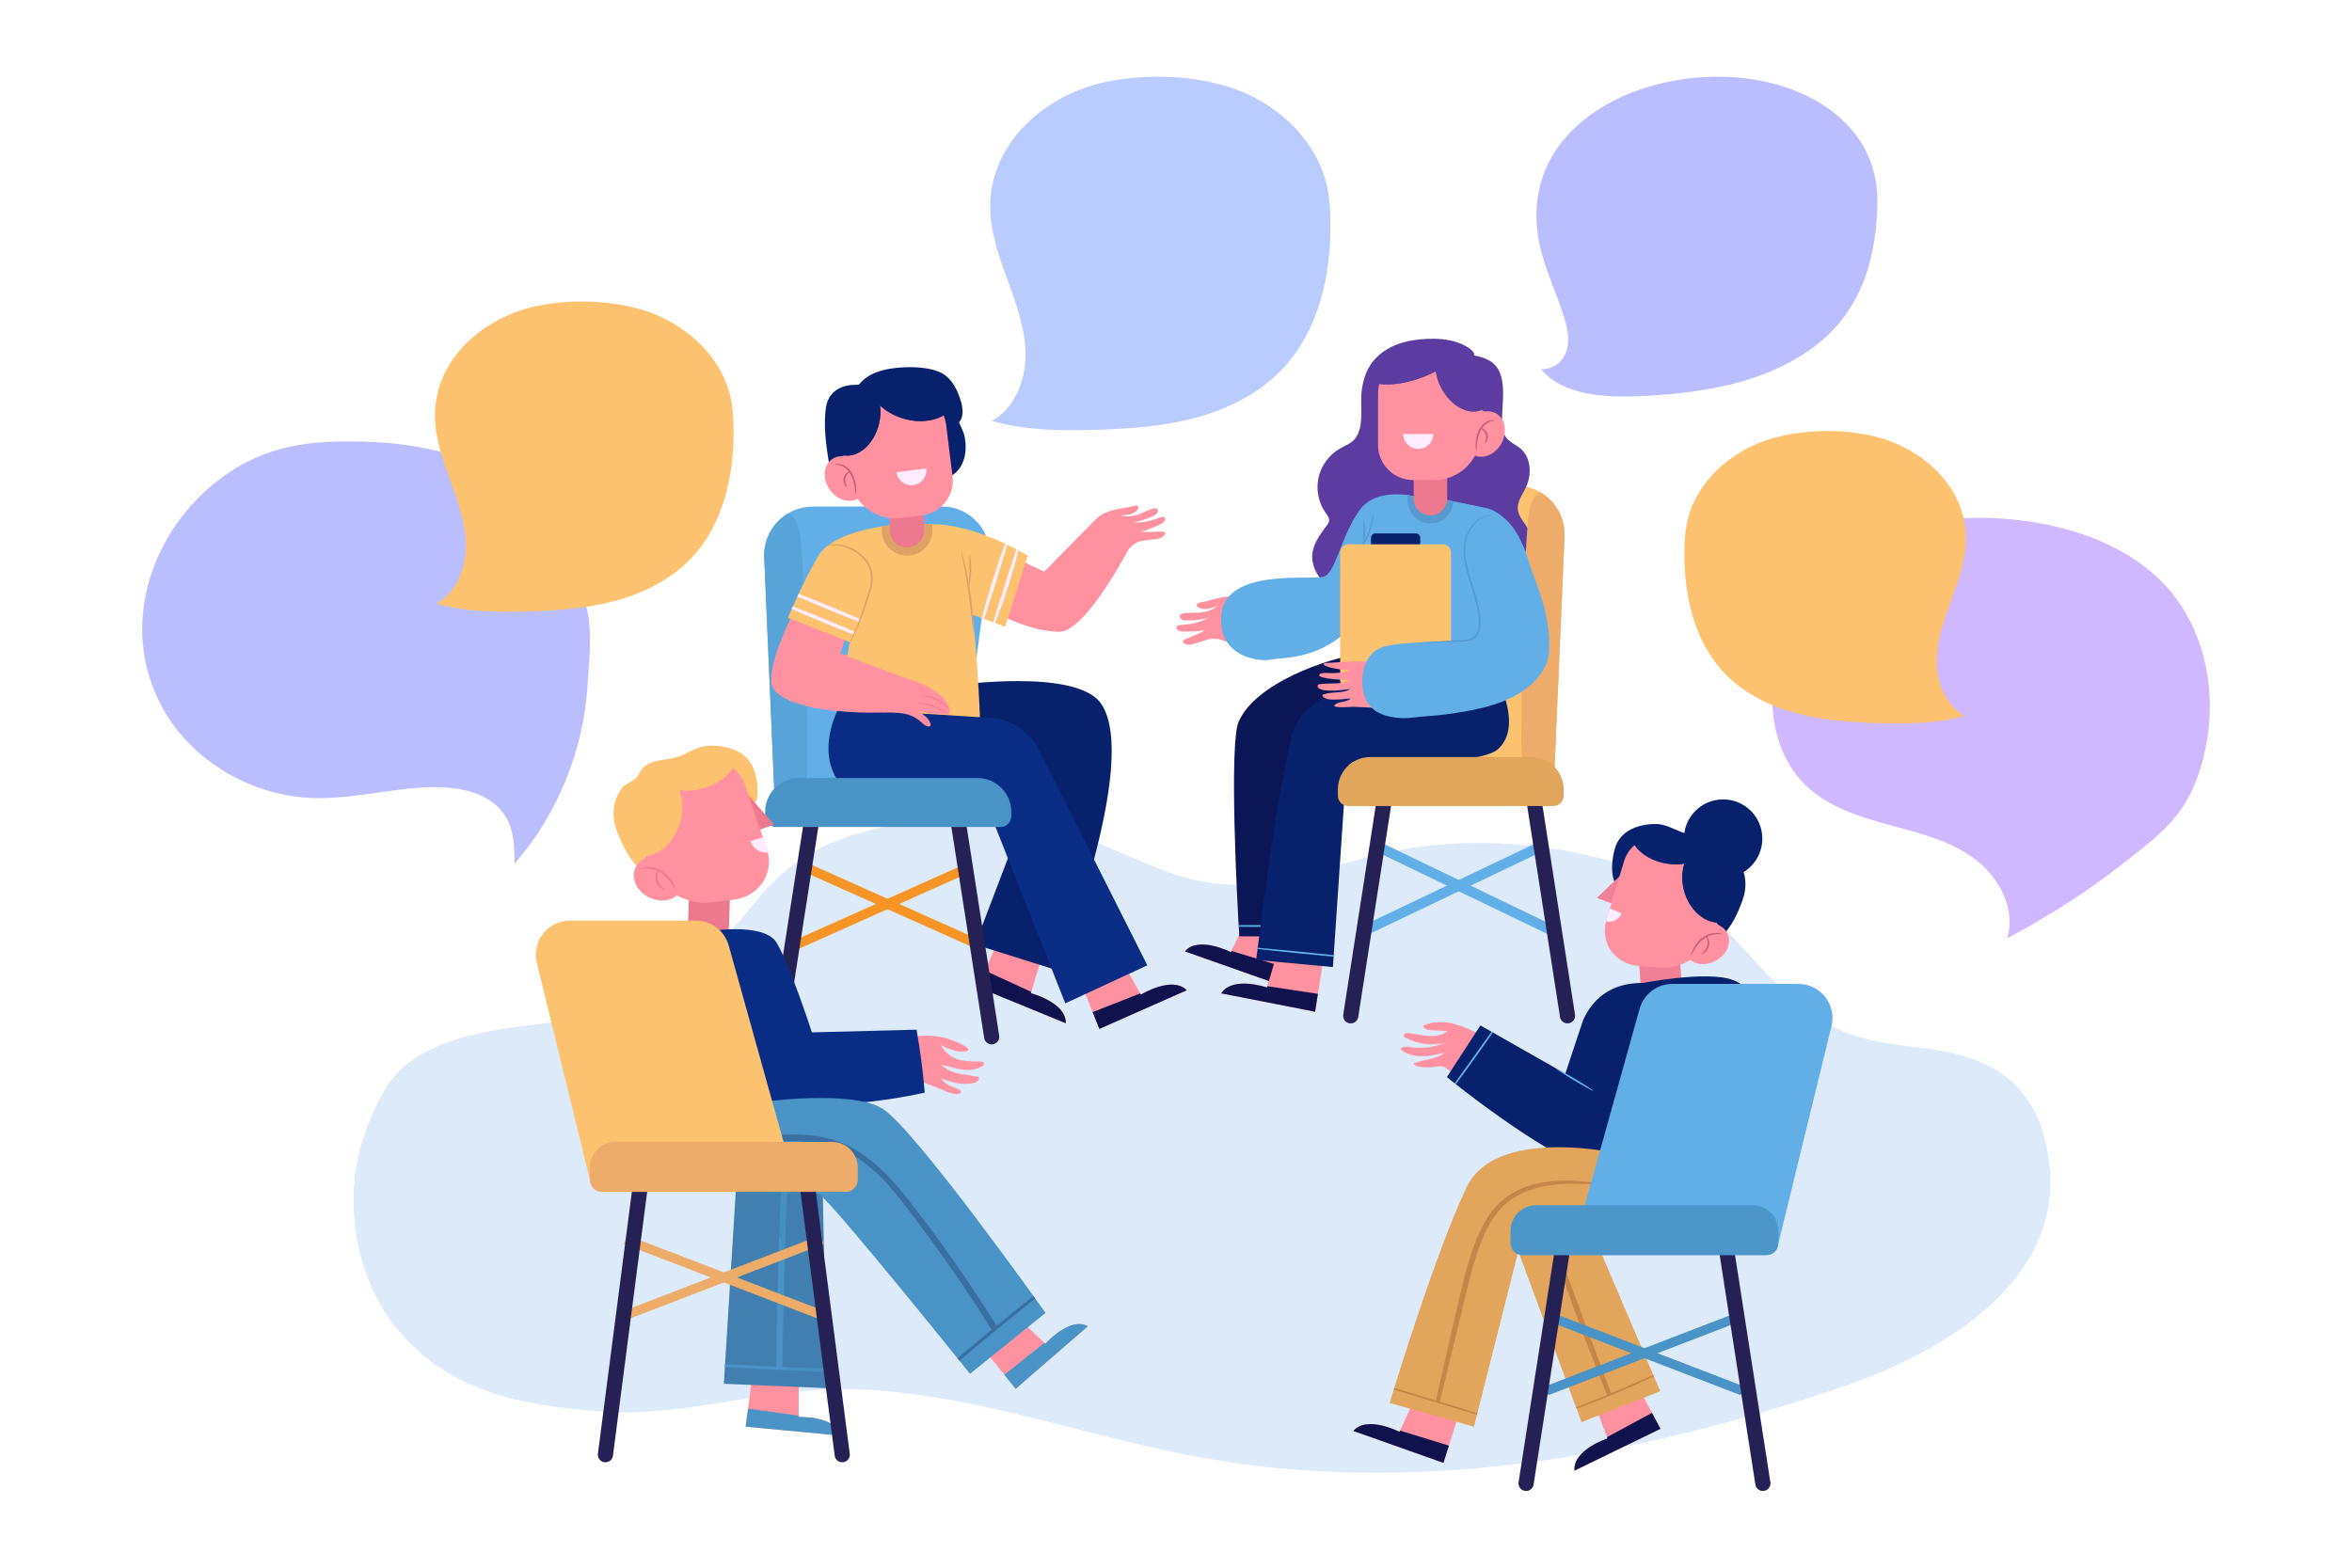 <?xml version="1.0" encoding="utf-8"?>
<!-- Generator: Adobe Illustrator 27.5.0, SVG Export Plug-In . SVG Version: 6.00 Build 0)  -->
<svg version="1.1" xmlns="http://www.w3.org/2000/svg" xmlns:xlink="http://www.w3.org/1999/xlink" x="0px" y="0px"
	 viewBox="0 0 750 500" style="enable-background:new 0 0 750 500;" xml:space="preserve">
<g id="BACKGROUND">
</g>
<g id="OBJECTS">
	<g>
		<g>
			<path style="fill:#DDEAFA;" d="M648.006,399.633c5.99-11.058,7.901-24.07,3.222-39.184c-2.394-7.732-7.405-14.747-14.319-18.955
				c-14.936-9.091-30.947-6.056-46.662-11.553c-26.842-9.39-38.864-42.154-65.417-51.734c-26.865-9.693-57.617-12.397-85.501-5.602
				c-17.335,4.224-34.673,11.28-52.381,9.103c-14.236-1.75-26.992-9.301-40.461-14.233c-19.71-7.217-41.43-8.535-61.957-4.323
				c-20.089,4.122-32.222,9.852-44.88,25.975c-15.094,19.225-37.21,33.334-61.424,36.663c-16.229,2.231-33.415,3.028-47.393,12.712
				c-7.39,5.12-11.913,15.493-14.777,23.865c-6.859,20.046-2.994,45.249,10.821,61.784c16.835,20.148,39.505,23.998,64.403,26.009
				c26.318,2.126,53.444-7.781,80.131-7.118c37.939,0.943,74.188,15.049,111.53,21.815c68.413,12.396,139.279-0.186,205.057-22.706
				C611.321,434.166,636.801,420.317,648.006,399.633z"/>
		</g>
		<g>
			<g>
				<path style="fill:#FF91A0;" d="M398.327,191.943c-4.326-2.979-9.183-1.391-13.8-0.14c-0.638,0.173-2.905,0.284-2.917,1.19
					c-0.01,0.746,1.318,1.113,1.885,1.2c1.6,0.248,3.271-0.361,4.704-1.015c-1.477,1.378-3.458,1.96-5.426,2.175
					c-1.956,0.214-4.031-0.134-5.934,0.417c-0.997,0.288-0.779,1.271-0.064,1.795c0.638,0.467,1.824,0.311,2.563,0.312
					c1.112,0.001,2.225-0.081,3.322-0.266c0.92-0.156,2.305-0.32,3.08-0.825c-1.718,1.121-3.693,1.76-5.698,2.13
					c-1.021,0.188-2.054,0.309-3.088,0.396c-0.607,0.051-1.947,0-1.803,1.026c0.036,0.258,0.227,0.468,0.439,0.619
					c0.641,0.454,1.482,0.481,2.268,0.471c2.223-0.031,4.513,0.02,6.676-0.559c-1.994,1.213-4.226,2.038-6.384,2.9
					c-0.391,0.156-1.193,0.545-0.965,1.103c0.119,0.29,0.686,0.529,0.971,0.627c0.689,0.237,1.466,0.106,2.152-0.072
					c1.003-0.26,1.974-0.542,2.959-0.878c0.921-0.314,1.847-0.629,2.808-0.777c2.101-0.323,4.197,0.541,6.097,1.311
					c2.453,0.995,4.744,1.326,7.398,1.328c4.076,0.003,8.152-0.188,12.211-0.571"/>
			</g>
			<path style="fill:#FF91A0;" d="M397.124,293.829l-4.607,9.862c0,0-10.401-5.341-14.679-0.259l28.74,10.149l6.175-19.71
				L397.124,293.829z"/>
			<g>
				<path style="fill:#10124E;" d="M392.517,303.691l0.184-0.394c5.201,1.593,10.401,3.186,15.602,4.78l-1.725,5.505l-28.74-10.149
					C382.116,298.35,392.517,303.691,392.517,303.691z"/>
			</g>
			<path style="fill:#FF91A0;" d="M407.118,304.516l-3.12,10.428c0,0-11.068-3.767-14.56,1.884l29.913,5.85l3.236-20.4
				L407.118,304.516z"/>
			<g>
				<path style="fill:#10124E;" d="M403.998,314.944l0.125-0.417c5.377,0.818,10.754,1.636,16.132,2.454l-0.904,5.697l-29.913-5.85
					C392.93,311.177,403.998,314.944,403.998,314.944z"/>
			</g>
			<path style="fill:#0A1656;" d="M433.069,208.631c-9.796,1.496-32.508,9.016-38.094,21.535c-3.097,6.941-0.473,58.212,0.22,68.463
				h16.24l21.263-75.899l18.977-11.161C451.675,211.569,442.865,207.135,433.069,208.631z"/>
			<g>
				<polygon style="fill:#62AFE8;" points="494,298.16 439.711,272.019 441.132,269.083 495.421,295.224 				"/>
			</g>
			<g>
				<polygon style="fill:#62AFE8;" points="436.074,298.16 434.639,295.224 489.419,269.083 490.853,272.019 				"/>
			</g>
			<g>
				<path style="fill:#262154;" d="M430.349,326.378L430.349,326.378c-1.321-0.205-2.225-1.443-2.019-2.763l11.691-75.169
					l4.783,0.744l-11.691,75.169C432.907,325.679,431.669,326.583,430.349,326.378z"/>
				<path style="fill:#262154;" d="M500.216,326.378L500.216,326.378c1.321-0.205,2.225-1.443,2.019-2.763l-11.691-75.169
					l-4.783,0.744l11.691,75.169C497.659,325.679,498.896,326.583,500.216,326.378z"/>
			</g>
			<path style="fill:#FCC26F;" d="M495.589,247.91h-58.587v-93.035h46.351c8.853,0,15.92,7.378,15.54,16.223L495.589,247.91z"/>
			<g>
				<path style="fill:#5C3CA0;" d="M477.788,186.219c2.654,0.144,5.45-0.191,7.649-1.684c2.639-1.792,4.034-5.075,4.028-8.265
					c-0.006-3.19-1.268-6.278-3.044-8.928c-0.988-1.474-2.175-2.929-2.404-4.689c-0.335-2.572,1.444-4.867,2.564-7.207
					c1.941-4.056,1.687-9.509-1.753-12.405c-1.447-1.218-3.346-1.918-4.492-3.423c-1.09-1.431-1.299-3.334-1.355-5.132
					c-0.186-5.955,2.239-15.605-3.812-19.333c-1.535-0.945-3.309-1.419-5.072-1.796c0.077-1.047-0.905-1.83-1.78-2.41
					c-4.879-3.232-11.661-3.271-17.318-2.494c-5.436,0.746-10.878,3.256-13.927,7.818c-1.89,2.828-2.739,6.248-2.969,9.641
					c-0.288,4.238,0.901,10.641-2.151,14.173c-1.219,1.411-3.071,2.059-4.689,2.985c-3.439,1.969-5.982,5.439-6.823,9.311
					c-0.842,3.872,0.03,8.084,2.341,11.303c0.51,0.71,1.116,1.468,1.049,2.339c-0.047,0.619-0.431,1.153-0.802,1.651
					c-1.966,2.637-4.039,5.397-4.514,8.652c-0.837,5.732,4.552,12.994,10.707,11.056"/>
			</g>
			<path style="fill:#62AFE8;" d="M452.906,158.738c0,0-13.612-4.305-19.528,4.179c-5.917,8.484-7.363,19.514-11.167,20.951
				s-31.017-3.007-32.703,11.929c-1.587,14.064,12.713,15.398,15.878,14.558c3.165-0.841,18.41,0.809,29.283-15.146
				c0,0-2.742,9.528-1.246,21.769l39.732-4.785l0.98-13.633l16.079-10.903c0,0-4.638-23.16-16.413-25.647
				c-11.775-2.487-20.897-4.232-20.897-4.232"/>
			<path style="fill:#569BD0;" d="M452.906,157.777v0.961c0,0-1.659-0.523-4.068-0.845v1.755c0,4.034,3.27,7.304,7.304,7.304
				c3.961,0,7.177-3.155,7.293-7.087C457.089,158.578,452.906,157.777,452.906,157.777z"/>
			<path style="fill:#ED798F;" d="M456.142,164.384L456.142,164.384c-2.947,0-5.337-2.389-5.337-5.337v-8.598h10.673v8.598
				C461.479,161.995,459.089,164.384,456.142,164.384z"/>
			<path style="fill:#EDAC69;" d="M491.09,156.94c-0.822,0.555-1.546,1.276-2.102,2.243c-1.398,2.43-1.659,5.329-1.866,8.125
				c-1.657,22.363-1.841,44.807-1.971,67.231c-0.025,4.31-0.041,8.68,1.058,12.848c0.046,0.174,0.098,0.35,0.158,0.523h9.223
				l3.305-76.813C499.152,165.074,495.952,159.735,491.09,156.94z"/>
			<g>
				<g>
					<path style="fill:#569BD0;" d="M435.573,193.188c0.096-0.065-1.05-1.459-2.205-4.073c-0.564-1.305-1.114-2.925-1.371-4.779
						c-0.245-1.846-0.179-3.949,0.591-5.96c0.756-2.018,1.916-3.774,2.791-5.478c0.888-1.706,1.493-3.337,1.885-4.733
						c0.393-1.397,0.586-2.557,0.683-3.36c0.093-0.804,0.097-1.252,0.061-1.256c-0.101-0.015-0.271,1.771-1.135,4.498
						c-0.435,1.36-1.068,2.943-1.964,4.602c-0.884,1.665-2.07,3.42-2.862,5.527c-0.809,2.114-0.861,4.332-0.576,6.236
						c0.296,1.916,0.903,3.563,1.527,4.874c0.633,1.31,1.274,2.3,1.759,2.948C435.237,192.883,435.547,193.208,435.573,193.188z"/>
				</g>
				<g>
					<path style="fill:#569BD0;" d="M434.667,173.111c0.146,0.04,0.649-1.476,0.687-3.428c0.047-1.951-0.389-3.488-0.537-3.454
						c-0.165,0.03,0.007,1.561-0.04,3.441C434.741,171.553,434.504,173.074,434.667,173.111z"/>
				</g>
			</g>
			<path style="fill:#62AFE8;" d="M394.976,295.073c0.01,0.176,0.02,0.351,0.03,0.519c2.115,0.019,4.479,0.031,6.986,0.032
				c3.922,0.002,7.513-0.022,10.302-0.063l0.124-0.441c-2.807-0.044-6.443-0.072-10.425-0.074
				C399.473,295.045,397.098,295.055,394.976,295.073z"/>
			<path style="fill:#07216D;" d="M473.157,208.623c0,0-55.523,4.602-60.992,25.27c-5.469,20.668-10.881,67.097-11.603,72.254
				l24.469,2.291l4.218-62.156c0.138-2.041,1.878-3.599,3.921-3.506c10.34,0.471,39.318,1.282,44.795-4.091
				C487.39,229.439,473.157,208.623,473.157,208.623z"/>
			<g>
				<path style="fill:#FF91A0;" d="M476.904,131.77c-0.964-0.512-2.031-0.687-3.101-0.569c-0.523,0.058-1.008-0.136-1.339-0.477
					c-4.292,1.848-10.047-1.332-13.024-7.292c-0.833-1.669-1.352-3.379-1.593-5.032c-1.311,0.691-2.713,1.336-4.206,1.905
					c-5.156,1.964-10.164,2.654-13.83,2.143c-0.24,1.049-0.378,2.138-0.378,3.26v16.234c0,6.158,4.992,11.15,11.15,11.15h6.837
					c5.606,0,10.468-3.16,12.919-7.792c2.946,1.183,6.646-0.506,8.491-3.982C480.781,137.644,479.918,133.37,476.904,131.77z"/>
			</g>
			<path style="fill:#FFEDFF;" d="M447.443,138.423c0.028,2.629,2.163,4.753,4.799,4.753c2.636,0,4.771-2.124,4.799-4.753H447.443z"
				/>
			<g>
				<g>
					<path style="fill:#C65F79;" d="M476.95,134.019c0.001-0.04-0.185-0.068-0.531-0.084c-0.346-0.035-0.851,0.024-1.458,0.183
						c-0.598,0.186-1.299,0.514-1.92,1.083c-0.617,0.566-1.163,1.32-1.57,2.183c-0.787,1.745-0.955,3.478-0.94,4.698
						c0.018,1.229,0.211,1.969,0.278,1.959c0.091-0.01,0.045-0.757,0.131-1.946c0.088-1.182,0.319-2.835,1.056-4.468
						c0.381-0.807,0.869-1.501,1.408-2.037c0.544-0.536,1.155-0.866,1.69-1.086C476.185,134.104,476.955,134.136,476.95,134.019z"/>
				</g>
				<g>
					<path style="fill:#C65F79;" d="M473.44,141.375c0.051,0.049,0.354-0.142,0.635-0.634c0.279-0.48,0.494-1.293,0.276-2.158
						c-0.222-0.864-0.8-1.476-1.274-1.763c-0.482-0.298-0.84-0.32-0.861-0.253c-0.031,0.081,0.254,0.239,0.613,0.577
						c0.358,0.332,0.783,0.879,0.963,1.581c0.177,0.702,0.067,1.386-0.089,1.849C473.549,141.043,473.374,141.319,473.44,141.375z"
						/>
				</g>
			</g>
			<path style="fill:#5C3CA0;" d="M472.464,130.725c-0.261-0.269-0.429-0.629-0.429-1.044v-3.973
				c0-8.071-6.543-14.613-14.613-14.613h-3.374c-6.948,0-12.753,4.854-14.235,11.354c3.666,0.511,8.674-0.179,13.83-2.143
				c1.492-0.569,2.894-1.214,4.206-1.905c0.241,1.653,0.759,3.363,1.593,5.032C462.417,129.392,468.172,132.572,472.464,130.725z"/>
			<g>
				<path style="fill:#07216D;" d="M452.883,175.287h-15.699v-3.745c0-0.787,0.638-1.426,1.426-1.426h12.847
					c0.787,0,1.426,0.638,1.426,1.426V175.287z"/>
				<path style="fill:#FCC26F;" d="M460.094,219.538h-30.121c-1.436,0-2.6-1.164-2.6-2.6v-40.739c0-1.436,1.164-2.6,2.6-2.6h30.121
					c1.436,0,2.6,1.164,2.6,2.6v40.739C462.694,218.374,461.53,219.538,460.094,219.538z"/>
				<g style="opacity:0.3;">
					<path style="fill:#FCC26F;" d="M457.705,207.174c-3.643-0.093-7.419-0.02-10.755-1.487c-5.283-2.323-8.283-8.004-9.762-13.583
						s-1.852-11.453-3.901-16.848c-0.212-0.558-0.46-1.111-0.726-1.658h-2.589c-1.436,0-2.6,1.164-2.6,2.6v40.739
						c0,1.436,1.164,2.6,2.6,2.6h30.121c1.436,0,2.6-1.164,2.6-2.6v-9.482C461.03,207.307,459.362,207.217,457.705,207.174z"/>
				</g>
			</g>
			<path style="fill:#62AFE8;" d="M401.059,302.281c-0.017,0.132-0.033,0.258-0.049,0.385c3.489,0.406,8.514,0.942,14.124,1.5
				c3.72,0.37,7.181,0.698,10.12,0.962l0.033-0.488c-2.93-0.319-6.383-0.679-10.096-1.048
				C409.587,303.034,404.559,302.571,401.059,302.281z"/>
			<g>
				<path style="fill:#FF91A0;" d="M445.216,212.285c-2.606,0.273-5.156-0.479-7.684-0.992c-2.369-0.481-4.509-0.412-6.896-0.278
					c-2.638,0.148-5.277,0.296-7.915,0.444c-0.215,0.012-0.473,0.052-0.561,0.249c-0.125,0.28,0.21,0.538,0.494,0.656
					c2.536,1.049,5.337,1.218,8.077,1.361c-2.07,0.714-4.273,1.04-6.462,0.956c-0.936-0.036-1.951-0.15-2.869,0.094
					c-0.278,0.074-0.581,0.109-0.717,0.398c-0.696,1.473,8.915,1.739,9.855,1.728c-2.992,1.54-6.431,0.862-9.662,1.294
					c-1.227,0.164-0.691,1.233,0.089,1.58c0.985,0.438,2.21,0.46,3.267,0.5c2.163,0.081,4.217-0.334,6.373-0.5
					c-2.538,1.556-5.904,0.68-8.685,1.742c-0.07,0.027-0.142,0.057-0.19,0.114c-0.127,0.153-0.009,0.385,0.129,0.528
					c0.752,0.784,1.918,0.937,2.938,0.958c2.012,0.04,3.964-0.14,5.964-0.373c-1.341,1.313-3.737,0.842-5.155,2.072
					c-0.062,0.054-0.125,0.116-0.144,0.196c-0.221,0.921,5.529,0.396,6.069,0.412c4.61,0.137,9.06,0.696,13.66,0.141
					c1.701-0.205,3.408-0.539,4.958-1.268c1.55-0.729,2.944-1.887,3.704-3.423"/>
			</g>
			<g>
				<g>
					<path style="fill:#62AFE8;" d="M481.206,166.75c-4.379-4.826-10.52-2.61-13.046,2.882c-1.427,3.102-1.485,6.694-0.805,10.04
						c0.813,4.001,7.628,22.703,2.664,24.59c-2.365,0.899-5.14,0.233-7.594,0.27c-4.538,0.069-9.073,0.271-13.599,0.607
						c-2.819,0.209-5.666,0.476-8.34,1.392c-5.776,1.979-7.126,10.304-5.399,15.408c0.739,2.182,2.228,4.139,4.243,5.257
						c2.95,1.636,7.528,2.131,10.843,1.701c3.734-0.485,7.551-0.578,11.314-1.111c8.598-1.218,18.056-2.846,25.184-8.165
						c3.524-2.629,6.668-6.531,7.166-10.951c0.823-7.312-1.333-16.049-4.017-22.833C487.28,179.417,485.984,172.016,481.206,166.75z
						"/>
				</g>
				<g>
					<path style="fill:#569BD0;" d="M452.327,204.99c0.001,0.02,0.224,0.03,0.647,0.031c0.618-0.008,1.232-0.016,1.851-0.025
						c2.213-0.065,4.463-0.13,6.802-0.198c1.537-0.054,3.101-0.109,4.696-0.165c0.833-0.029,1.763-0.093,2.652-0.405
						c0.878-0.332,1.729-0.922,2.274-1.786c1.03-1.773,1.008-3.933,0.768-5.984c-0.267-2.081-0.742-4.164-1.307-6.302
						c-1.198-4.239-2.809-8.117-3.28-11.859c-0.25-1.86-0.254-3.658,0.028-5.295c0.267-1.642,0.868-3.09,1.599-4.297
						c1.476-2.445,3.596-3.642,5.071-4.167c1.498-0.546,2.403-0.598,2.39-0.665c-0.003-0.02-0.224-0.006-0.648,0.04
						c-0.42,0.06-1.044,0.158-1.816,0.412c-0.77,0.249-1.699,0.643-2.651,1.311c-0.949,0.668-1.902,1.62-2.693,2.852
						c-0.778,1.232-1.428,2.734-1.725,4.43c-0.313,1.691-0.326,3.543-0.085,5.448c0.456,3.838,2.071,7.759,3.251,11.945
						c0.555,2.097,1.037,4.198,1.302,6.216c0.249,2.003,0.245,4.064-0.659,5.635c-0.476,0.763-1.207,1.278-1.997,1.591
						c-0.814,0.29-1.647,0.362-2.497,0.403c-1.594,0.08-3.157,0.158-4.693,0.236c-2.336,0.131-4.583,0.257-6.794,0.382
						c-0.617,0.044-1.23,0.089-1.846,0.133C452.547,204.942,452.326,204.971,452.327,204.99z"/>
				</g>
				<g style="opacity:0.11;">
					<path style="fill:#62AFE8;" d="M486.671,219.62c3.524-2.629,6.668-6.531,7.166-10.951c0.823-7.313-1.333-16.049-4.017-22.833
						c-2.353-5.948-3.644-12.737-7.622-17.891c-0.236,2.563,0.527,5.32,1.313,7.843c1.093,3.51,2.186,7.02,3.279,10.53
						c1.545,4.961,3.105,10.018,3.087,15.214c-0.018,5.196-1.863,10.649-5.995,13.799c-4.241,3.234-9.954,3.495-15.273,3.877
						c-8.429,0.605-17.178,1.98-24.062,6.882c-0.835,0.594-1.673,1.388-2.135,2.278c2.553,0.667,5.458,0.827,7.762,0.528
						c3.734-0.485,7.551-0.578,11.314-1.111C470.084,226.567,479.543,224.939,486.671,219.62z"/>
				</g>
			</g>
			<path style="fill:#E2A55C;" d="M495.312,257.072h-65.405c-1.819,0-3.294-1.475-3.294-3.294v-2.014
				c0-5.693,4.615-10.308,10.308-10.308h51.377c5.693,0,10.308,4.615,10.308,10.308v2.014
				C498.606,255.597,497.131,257.072,495.312,257.072z"/>
		</g>
		<g>
			<path style="fill:#CFB8FF;" d="M677.87,274.718c9.597-7.529,17.728-13.407,22.404-25.7c6.906-18.154,5.858-39.608-4.834-55.944
				c-12.865-19.657-38.762-27.158-61.072-27.877c-14.468-0.466-29.272,2.164-42.203,8.835
				c-12.625,6.514-20.222,17.987-24.463,31.471c-4.84,15.387-3.381,34.022,8.299,45.147c7.098,6.761,16.854,9.837,26.316,12.399
				c9.461,2.563,19.276,4.949,27.174,10.755c7.898,5.806,13.443,16.087,10.559,25.455c13.198-7.071,25.253-14.637,36.998-23.895
				C677.322,275.148,677.596,274.933,677.87,274.718z"/>
			<g>
				<path style="fill:#FCC26F;" d="M565.238,139.792c9.795-2.76,20.96-3.008,30.905-0.98c15.823,3.228,30.684,15.693,30.74,32.887
					c0.022,6.777-2.335,13.309-4.659,19.675c-2.324,6.366-4.677,12.9-4.648,19.677c0.029,6.777,2.936,13.96,8.87,17.234
					c-8.815,2.505-18.121,2.614-27.281,2.347c-8.891-0.259-17.842-0.867-26.431-3.181c-8.589-2.314-16.86-6.442-22.968-12.908
					c-9.598-10.16-12.814-24.914-12.63-38.89c0.04-3.023,0.221-6.058,0.847-9.016C540.761,153.525,552.336,143.428,565.238,139.792z
					"/>
			</g>
			<g style="opacity:0.35;">
				<path style="fill:#FCC26F;" d="M617.599,195.809c-6.225-1.217-12.548-1.939-18.887-2.159
					c-11.057-0.383-23.333,0.376-31.79-6.756c-7.991-6.739-9.711-18.357-9.249-28.8c0.242-5.484,0.956-10.943,2.082-16.315
					c-10.575,4.647-19.395,13.642-21.771,24.86c-0.627,2.958-0.808,5.993-0.847,9.016c-0.184,13.976,3.032,28.729,12.63,38.89
					c6.108,6.466,14.38,10.594,22.968,12.908c8.589,2.314,17.54,2.921,26.431,3.181c9.16,0.267,18.466,0.159,27.281-2.347
					c-5.934-3.275-8.84-10.457-8.87-17.234c-0.022-5.002,1.257-9.87,2.862-14.638C619.494,196.197,618.547,195.994,617.599,195.809z
					"/>
			</g>
			<g style="opacity:0.23;">
				<path style="fill:#CFB8FF;" d="M677.046,275.366c0.276-0.217,0.55-0.433,0.823-0.647c9.597-7.529,17.728-13.407,22.404-25.7
					c6.906-18.154,5.858-39.608-4.834-55.944c-4.149-6.339-9.658-11.408-15.96-15.398c-2.935,2.39-5.484,5.231-7.437,8.514
					c-3.143,5.283-4.712,11.328-6.244,17.282c-1.867,7.259-3.735,14.519-5.602,21.778c-2.787,10.834-6.612,22.983-16.709,27.798
					c-3.697,1.763-7.854,2.298-11.942,2.558c-15.873,1.009-31.978-1.84-46.542-8.233c-5.382-2.363-10.837-5.236-16.38-7.342
					c1.746,3.956,4.175,7.572,7.376,10.621c7.098,6.761,16.854,9.837,26.316,12.399c9.461,2.563,19.276,4.949,27.174,10.755
					c7.898,5.806,13.443,16.087,10.559,25.455C653.246,292.19,665.301,284.624,677.046,275.366z"/>
			</g>
		</g>
		<g>
			<g>
				<path style="fill:#62AFE8;" d="M246.996,254.604h58.587l9.864-75.977c1.174-9.043-5.868-17.058-14.987-17.058h-41.228
					c-8.853,0-15.92,7.378-15.54,16.223L246.996,254.604z"/>
				<path style="fill:#58A3D8;" d="M251.495,163.634c0.822,0.555,1.546,1.276,2.102,2.243c1.398,2.431,1.659,5.329,1.866,8.125
					c1.657,22.363,1.841,44.807,1.971,67.231c0.025,4.31,0.041,8.68-1.058,12.848c-0.046,0.174-0.098,0.35-0.158,0.523h-9.223
					l-3.305-76.813C243.432,171.767,246.632,166.429,251.495,163.634z"/>
			</g>
			<path style="fill:#FF91A0;" d="M326.349,179.208l6.636,3.124l16.357-16.632l12.617,5.52c0,0-15.055,30.193-24.127,30.258
				c-9.072,0.065-20.398-6.027-20.398-6.027"/>
			<g style="opacity:0.18;">
				<path style="fill:#FF91A0;" d="M346.195,190.128c-5.279,3.114-11.883,3.886-17.738,2.075c-2.596-0.803-5.026-2.111-7.154-3.801
					l-3.87,7.05c0,0,11.326,6.091,20.398,6.027c5.983-0.043,14.567-13.188,19.72-22.136
					C354.073,183.335,350.72,187.458,346.195,190.128z"/>
			</g>
			<path style="fill:#FF91A0;" d="M331.866,306.348l-3.131,10.425c0,0,11.315,2.943,11.123,9.583l-28.198-11.57l8.52-18.816
				L331.866,306.348z"/>
			<g>
				<path style="fill:#10124E;" d="M328.735,316.773l0.125-0.417c-4.94-2.275-9.881-4.55-14.821-6.825l-2.379,5.255l28.198,11.57
					C340.05,319.716,328.735,316.773,328.735,316.773z"/>
			</g>
			<path style="fill:#FF91A0;" d="M358.461,307.739l5.354,9.478c0,0,9.958-6.127,14.616-1.39l-27.872,12.334l-7.677-19.175
				L358.461,307.739z"/>
			<g>
				<polygon style="fill:#F69526;" points="254.928,302.531 308.726,278.478 307.318,275.777 253.519,299.83 				"/>
			</g>
			<path style="fill:#FF91A0;" d="M292.505,213.371l-24.6-4.86l3.491-10.083l-18.743-2.329c0,0-7.528,14.874-6.559,21.907
				c0.944,6.852,20.625,10.764,44.123,8.754C291.155,222.334,291.807,217.85,292.505,213.371z"/>
			<g>
				<polygon style="fill:#F69526;" points="311.081,302.531 312.489,299.83 258.692,275.777 257.284,278.478 				"/>
			</g>
			<path style="fill:#07216D;" d="M303.777,218.669c0,0,39.619-5.814,47.414,5.869c12.358,18.524-13.895,84.989-13.895,84.989
				l-26.369-8.291l19.974-52.438l-30.348-9.565L303.777,218.669z"/>
			<path style="fill:#FCC26F;" d="M285.155,167.38c0,0-19.213,1.562-24.148,9.829c-4.935,8.266-9.776,19.851-9.776,19.851
				l19.712,7.736l-4.06,24.518c0,0,18.774,10.448,45.607-0.551c0,0-0.773-20.036-2.431-32.698l10.488,3.811l7.178-22.668
				c0,0-19.013-11.771-34.316-9.829C278.104,169.323,285.155,167.38,285.155,167.38z"/>
			<path style="fill:#DDA264;" d="M293.408,167.38c-15.303,1.943-8.253,0-8.253,0s-1.595,0.131-3.978,0.512l0.017,1.357
				c0.055,4.451,3.707,8.014,8.158,7.96c4.451-0.055,8.014-3.707,7.96-8.158l-0.023-1.878
				C295.978,167.16,294.679,167.219,293.408,167.38z"/>
			<g>
				<path style="fill:#262154;" d="M316.598,333.072L316.598,333.072c1.321-0.205,2.225-1.443,2.019-2.763l-11.691-75.169
					l-4.783,0.744l11.691,75.169C314.04,332.373,315.277,333.277,316.598,333.072z"/>
				<path style="fill:#262154;" d="M247.714,333.072L247.714,333.072c-1.321-0.205-2.225-1.443-2.019-2.763l11.691-75.169
					l4.783,0.744l-11.691,75.169C250.272,332.373,249.035,333.277,247.714,333.072z"/>
			</g>
			<path style="fill:#ED798F;" d="M289.298,174.606L289.298,174.606c-3.025,0.037-5.507-2.385-5.544-5.41l-0.156-12.672
				l10.954-0.135l0.156,12.672C294.745,172.087,292.323,174.569,289.298,174.606z"/>
			<g>
				<g>
					<path style="fill:#DDA264;" d="M310.395,201.872c0.04-0.002,0.056-0.371,0.05-1.038c-0.003-0.666-0.04-1.63-0.109-2.818
						c-0.138-2.378-0.441-5.658-0.969-9.255c-0.531-3.597-1.185-6.826-1.738-9.142c-0.276-1.159-0.518-2.091-0.707-2.73
						c-0.187-0.64-0.308-0.988-0.347-0.979c-0.082,0.02,0.207,1.463,0.655,3.795c0.449,2.332,1.037,5.558,1.566,9.14
						c0.526,3.583,0.892,6.842,1.133,9.204C310.172,200.412,310.31,201.877,310.395,201.872z"/>
				</g>
				<g>
					<path style="fill:#DDA264;" d="M309.087,186.708c0.151,0.023,0.584-2.167,0.609-4.91c0.033-2.743-0.355-4.942-0.506-4.922
						c-0.165,0.018-0.039,2.214-0.072,4.916C309.095,184.494,308.922,186.687,309.087,186.708z"/>
				</g>
			</g>
			<g>
				<path style="fill:#FFEDFF;" d="M321.21,173.735c-0.23-0.11-0.466-0.221-0.706-0.334c-0.072,0.192-0.142,0.376-0.217,0.58
					c-1.087,2.947-2.488,7.054-3.913,11.63c-1.386,4.455-2.535,8.524-3.313,11.545l0.782,0.284c0.97-2.966,2.242-7.014,3.634-11.486
					c1.422-4.568,2.698-8.707,3.585-11.717C321.115,174.062,321.161,173.904,321.21,173.735z"/>
				<path style="fill:#FFEDFF;" d="M324.599,176.231c0.061-0.243,0.115-0.468,0.17-0.694c-0.216-0.116-0.443-0.236-0.68-0.36
					c-0.916,2.738-2.206,6.837-3.667,11.414c-1.537,4.837-2.918,9.123-3.742,11.88l0.66,0.24c0.158-0.389,0.322-0.799,0.499-1.252
					c1.037-2.658,2.362-6.37,3.683-10.517C322.843,182.794,323.909,178.999,324.599,176.231z"/>
				<g>
					<path style="fill:#FFEDFF;" d="M274.432,197.552c-2.837-1.249-6.38-2.759-10.254-4.356c-3.505-1.446-6.775-2.756-9.51-3.817
						c-0.139,0.295-0.275,0.586-0.407,0.871c2.695,1.178,5.954,2.561,9.477,4.014c3.904,1.61,7.508,3.048,10.413,4.165
						C274.257,198.141,274.354,197.851,274.432,197.552z"/>
					<path style="fill:#FFEDFF;" d="M272.73,201.595c-2.641-1.162-5.906-2.551-9.468-4.016c-3.965-1.631-7.609-3.075-10.449-4.151
						c-0.126,0.282-0.245,0.551-0.358,0.806c2.778,1.236,6.392,2.778,10.368,4.414c3.517,1.447,6.777,2.744,9.453,3.771
						C272.416,202.133,272.568,201.862,272.73,201.595z"/>
				</g>
			</g>
			<path style="fill:#092D84;" d="M267.264,226.185c0,0-7.35,13.55,0.641,23.827c7.991,10.277,37.819,4.998,37.819,4.998
				l4.311-0.442c2.146-0.22,4.177,1.014,4.971,3.021l24.689,62.42l26.164-12.126l-34.639-68.779
				c-2.942-5.841-8.75-9.684-15.275-10.123c-8.563-0.576-19.975-1.327-28.772-1.693
				C272.419,226.673,267.264,226.185,267.264,226.185z"/>
			<path style="fill:#4A93C6;" d="M247.418,263.766h71.618c1.9,0,3.44-1.54,3.44-3.44v-1.413c0-5.945-4.819-10.764-10.764-10.764
				h-56.97c-5.945,0-10.764,4.819-10.764,10.764v1.413C243.978,262.226,245.518,263.766,247.418,263.766z"/>
			<g>
				<path style="fill:#10124E;" d="M363.815,317.216l-0.214-0.379c-5.062,1.989-10.124,3.979-15.187,5.968l2.144,5.355
					l27.872-12.334C373.773,311.09,363.815,317.216,363.815,317.216z"/>
			</g>
			<g>
				<g>
					<path style="fill:#07216D;" d="M302.726,152.108c5.125-2.519,5.941-8.693,4.676-13.693c-0.089-0.351-1.561-3.742-1.611-3.686
						c1.566-1.74,1.276-4.435,0.635-6.687c-0.949-3.335-2.733-7.057-5.839-8.891c-2.76-1.631-7.391-2.068-10.533-2.045
						c-5.17,0.037-12.107,0.833-15.674,5.024c-0.172,0.203-0.348,0.419-0.592,0.524c-0.224,0.096-0.478,0.086-0.722,0.08
						c-4.633-0.114-8.84,2.031-9.649,7.012c-0.913,5.627-0.015,12.127,0.884,17.704"/>
				</g>
				<g>
					<path style="fill:#FF91A0;" d="M303.748,151.914l-2.008-16.11c-0.139-1.114-0.41-2.176-0.778-3.188
						c-0.018-0.05-0.042-0.097-0.061-0.147c-3.599,2.067-8.694,2.487-13.714,0.737c-2.572-0.896-4.799-2.255-6.574-3.881
						c0.249,1.856,0.154,3.882-0.35,5.938c-1.559,6.365-6.443,10.679-11.118,9.991v0c-0.241,0.15-0.522,0.247-0.832,0.251
						c-1.076,0.015-2.114,0.321-3.007,0.948c-2.793,1.959-3.12,6.308-0.731,9.713c2.26,3.222,6.141,4.439,8.918,2.901
						c3.005,4.294,8.221,6.828,13.783,6.134l6.785-0.846C300.173,163.596,304.51,158.025,303.748,151.914z"/>
				</g>
				<path style="fill:#FFEDFF;" d="M295.366,149.413c0.297,2.613-1.559,4.984-4.174,5.311c-2.616,0.326-4.997-1.518-5.35-4.124
					L295.366,149.413z"/>
				<g>
					<g>
						<path style="fill:#C65F79;" d="M266.128,148.095c0.002,0.117,0.769,0.039,1.883,0.374c0.547,0.188,1.176,0.481,1.751,0.983
							c0.57,0.502,1.099,1.167,1.527,1.949c0.833,1.586,1.163,3.222,1.32,4.397c0.157,1.182,0.155,1.93,0.246,1.935
							c0.067,0.006,0.216-0.744,0.16-1.972c-0.058-1.219-0.329-2.938-1.219-4.634c-0.457-0.837-1.048-1.557-1.697-2.086
							c-0.654-0.531-1.374-0.817-1.982-0.967c-0.615-0.122-1.123-0.151-1.466-0.095
							C266.309,148.016,266.125,148.055,266.128,148.095z"/>
					</g>
					<g>
						<path style="fill:#C65F79;" d="M270.07,155.229c0.063-0.06-0.129-0.325-0.31-0.783c-0.183-0.452-0.335-1.129-0.199-1.84
							c0.138-0.711,0.529-1.283,0.867-1.636c0.338-0.359,0.614-0.534,0.578-0.613c-0.025-0.066-0.381-0.022-0.844,0.304
							c-0.457,0.315-0.997,0.96-1.167,1.836c-0.166,0.876,0.097,1.675,0.404,2.138C269.708,155.108,270.022,155.281,270.07,155.229z
							"/>
					</g>
				</g>
				<path style="fill:#07216D;" d="M300.902,132.47c-2.322-6.181-8.63-10.211-15.47-9.359l-3.348,0.417
					c-8.009,0.998-13.692,8.3-12.694,16.308l0.491,3.942c0.051,0.412-0.071,0.79-0.297,1.089c-0.118,0.156-0.27,0.283-0.438,0.388
					c4.675,0.688,9.559-3.626,11.118-9.991c0.503-2.056,0.599-4.083,0.35-5.938c1.775,1.626,4.002,2.985,6.574,3.881
					C292.208,134.957,297.303,134.536,300.902,132.47z"/>
			</g>
			<path style="fill:#FF91A0;" d="M267.905,208.511l0.29-0.838c-6.527-0.485-13.032-1.194-19.362-2.787
				c-1.691,4.497-3.207,9.723-2.739,13.12c0.944,6.852,20.625,10.764,44.123,8.754c0.938-4.427,0.387-5.06,1.085-9.539
				L267.905,208.511z"/>
			<g style="opacity:0.18;">
				<path style="fill:#FF91A0;" d="M272.897,223.532c-3.509-0.851-7.099-1.461-10.456-2.792c-3.357-1.331-6.538-3.495-8.247-6.676
					c-1.547-2.878-1.742-6.329-1.182-9.548c0.361-2.077,1.02-4.082,1.776-6.054c-0.901-0.397-1.795-0.811-2.683-1.239
					c-1.709,3.581-6.821,14.91-6.012,20.783c0.86,6.242,17.272,10.043,37.952,9.15C280.429,225.668,276.699,224.453,272.897,223.532
					z"/>
			</g>
			<path style="fill:#DDA264;" d="M273.42,200.157c0.942-1.912,1.776-4.328,2.676-6.993c0.459-1.393,0.919-2.785,1.382-4.191
				c0.534-1.439,0.876-3.077,0.822-4.739c-0.046-1.662-0.465-3.297-1.289-4.655c-0.819-1.354-1.914-2.434-3.057-3.291
				c-2.291-1.721-4.838-2.598-7.002-2.694c-0.95-0.053-1.811,0.005-2.579,0.118c-0.189,0.136-0.369,0.276-0.549,0.417
				c0.893-0.144,1.926-0.223,3.099-0.128c2.083,0.144,4.511,1.027,6.709,2.711c1.093,0.836,2.131,1.882,2.892,3.156
				c0.762,1.269,1.154,2.804,1.198,4.383c0.048,1.591-0.26,3.113-0.781,4.544c-0.453,1.41-0.902,2.806-1.351,4.203
				c-0.872,2.672-1.654,5.072-2.548,7.004c-0.633,1.511-1.279,3.053-1.945,4.644c-0.084,0.206-0.152,0.377-0.22,0.549l-0.104,0.63
				c0.138-0.273,0.31-0.625,0.53-1.088C272.028,203.169,272.731,201.647,273.42,200.157z"/>
			<g>
				<path style="fill:#FF91A0;" d="M348.167,167.301c2.56-4.289,7.389-4.839,11.876-5.586c0.621-0.103,2.624-0.905,2.993-0.126
					c0.304,0.641-0.699,1.484-1.155,1.785c-1.285,0.848-2.971,0.983-4.469,0.986c1.823,0.607,3.766,0.325,5.552-0.268
					c1.776-0.59,3.432-1.712,5.296-1.99c0.976-0.145,1.177,0.79,0.766,1.526c-0.366,0.656-1.453,0.991-2.093,1.285
					c-0.961,0.441-1.956,0.812-2.978,1.085c-0.857,0.23-2.119,0.637-2.99,0.506c1.929,0.289,3.89,0.06,5.77-0.415
					c0.957-0.242,1.898-0.547,2.827-0.881c0.545-0.196,1.683-0.771,1.965,0.173c0.071,0.237-0.01,0.495-0.135,0.709
					c-0.375,0.646-1.091,1.003-1.774,1.305c-1.934,0.854-3.894,1.805-5.994,2.16c2.204,0.259,4.46,0.089,6.668-0.021
					c0.4-0.02,1.247-0.001,1.271,0.572c0.012,0.298-0.383,0.729-0.591,0.927c-0.502,0.478-1.225,0.672-1.889,0.79
					c-0.97,0.172-1.921,0.313-2.906,0.413c-0.92,0.093-1.846,0.188-2.736,0.441c-1.197,0.34-2.237,1.075-3.092,1.964
					c-0.645,0.67-1.118,1.481-1.569,2.288c-0.439,0.786-0.945,1.508-1.278,2.342"/>
			</g>
			<g>
				<path style="fill:#FF91A0;" d="M283.702,215.324c4.074,0.729,8.256,1.659,11.926,3.642c2.882,1.557,5.841,3.37,6.987,6.62
					c0.95,2.695-0.688,2.28-2.934,2.194c-2.293-0.088-4.597-0.306-6.807-0.955c1.478,1.089,3.198,2.024,3.81,3.853
					c0.059,0.175,0.105,0.359,0.084,0.542s-0.122,0.366-0.289,0.443c-0.094,0.043-0.201,0.05-0.305,0.047
					c-0.695-0.019-1.319-0.429-1.834-0.897c-0.898-0.816-1.695-1.477-2.763-2.063c-1.001-0.55-2.095-0.907-3.212-1.133
					c-2.31-0.467-4.687-0.405-7.031-0.476"/>
			</g>
			<g>
				<path style="fill:#ED798F;" d="M302.052,227.502c0.023-0.036-0.436-0.395-1.247-0.875c-0.809-0.481-1.979-1.065-3.335-1.548
					c-1.357-0.48-2.634-0.763-3.565-0.899c-0.932-0.137-1.515-0.148-1.52-0.106c-0.015,0.109,2.294,0.373,4.968,1.332
					C300.036,226.346,301.996,227.596,302.052,227.502z"/>
			</g>
			<g>
				<path style="fill:#ED798F;" d="M302.611,225.788c0.029-0.03-0.327-0.442-1.001-1.005c-0.672-0.563-1.679-1.257-2.892-1.835
					c-1.215-0.574-2.389-0.916-3.25-1.08c-0.862-0.166-1.406-0.181-1.411-0.14c-0.021,0.11,2.134,0.39,4.513,1.533
					C300.959,224.381,302.54,225.874,302.611,225.788z"/>
			</g>
		</g>
		<g>
			<g>
				<path style="fill:#FF91A0;" d="M472.815,330.499c-2.924-1.623-5.94-3.158-9.189-3.952c-3.244-0.793-6.763-0.807-9.834,0.572
					c0.14,1.066,1.509,1.383,2.583,1.444c1.759,0.1,3.518,0.2,5.276,0.299c-1.687,1.317-3.951,1.668-6.088,1.548
					c-2.137-0.119-4.227-0.658-6.35-0.927c-0.715-0.091-1.762,0.197-1.586,0.896c0.075,0.297,0.366,0.479,0.636,0.623
					c3.81,2.034,8.382,2.598,12.571,1.549c-3.485,1.489-7.386,1.988-11.134,1.423c-1.137-0.171-2.565-0.318-3.178,0.655
					c1.857,1.597,4.387,2.237,6.837,2.247c2.45,0.01,4.861-0.555,7.246-1.117c-2.729,2.315-6.549,1.976-9.675,3.377
					c-0.13,0.511,0.517,0.847,1.034,0.952c1.812,0.368,3.686,0.426,5.517,0.171c0.933-0.13,1.904-0.338,2.798-0.04
					c0.464,0.155,0.873,0.437,1.273,0.718c1.3,0.916,2.555,2.132,3.996,2.814c1.083,0.513,2.224,0.699,3.28,1.315"/>
			</g>
			<path style="fill:#FF91A0;" d="M508.783,448.566l3.786,10.205c0,0-11.106,3.655-10.492,10.269l27.407-13.335l-9.696-18.237
				L508.783,448.566z"/>
			<g>
				<path style="fill:#10124E;" d="M512.57,458.772l-0.151-0.408c4.786-2.584,9.572-5.168,14.359-7.751l2.708,5.093l-27.407,13.335
					C501.464,462.426,512.57,458.772,512.57,458.772z"/>
			</g>
			<polygon style="fill:#E2A55C;" points="482.792,395.414 504.309,453.579 529.431,443.714 504.84,386.237 			"/>
			<path style="fill:#C68647;" d="M502.74,449.338c3.904-1.466,8.535-3.292,13.468-5.382c4.073-1.728,7.871-3.432,11.196-4.979
				l-0.201-0.471c-3.341,1.509-7.148,3.191-11.22,4.918c-4.924,2.086-9.534,3.94-13.411,5.46L502.74,449.338z"/>
			<path style="fill:#C68647;" d="M513.922,444.855c-2.47-6.622-5.212-13.977-8.198-21.986c-3.494-9.462-6.661-18.039-9.431-25.542
				c-0.968-2.605-1.797-4.802-2.461-6.508l-0.74,0.308c0.514,1.75,1.201,3.978,2.044,6.601c2.133,6.643,5.262,15.762,8.965,25.744
				c3.083,8.305,6.074,15.887,8.557,21.905C513.078,445.203,513.499,445.028,513.922,444.855z"/>
			<path style="fill:#FF91A0;" d="M450.86,446.807l-4.619,9.857c0,0-10.395-5.353-14.679-0.276l28.728,10.182l6.198-19.703
				L450.86,446.807z"/>
			<g>
				<path style="fill:#10124E;" d="M446.241,456.664l0.184-0.394c5.199,1.599,10.397,3.199,15.596,4.798l-1.731,5.503
					l-28.728-10.182C435.847,451.311,446.241,456.664,446.241,456.664z"/>
			</g>
			<g>
				
					<rect x="523.194" y="299.225" transform="matrix(0.997 -0.073 0.073 0.997 -21.35 39.547)" style="fill:#EF8096;" width="13.08" height="24.58"/>
				<circle style="fill:#07216D;" cx="549.465" cy="267.468" r="12.508"/>
				<g>
					<path style="fill:#07216D;" d="M548.69,298.977c3.476-3.355,5.265-7.264,6.899-11.677c1.617-4.365,1.359-9.066-1.53-12.843
						c-1.209-1.581-2.688-1.672-4.21-2.85c-1.014-0.785-1.435-2.02-2.276-2.946c-0.782-0.861-1.966-1.375-3.08-1.709
						c-2.658-0.797-5.443-0.527-8.064-1.491c-3.207-1.179-5.452-2.775-9.017-2.659c-5.253,0.17-10.75,2.166-12.411,7.645
						c-1.068,3.522-1.708,9.44,0.82,12.502"/>
				</g>
				<polygon style="fill:#EF8096;" points="516.742,279.198 509.19,286.374 513.85,288.096 				"/>
				<g>
					<path style="fill:#FF91A0;" d="M550.765,297.55c-0.551-1.058-1.426-1.859-2.487-2.373c-0.422-0.204-0.734-0.549-0.901-0.953
						l0,0.001c-4.526-0.383-8.85-4.437-10.378-10.217c-0.802-3.034-0.701-6.038,0.117-8.579c-1.705,0.279-3.539,0.305-5.422,0.031
						c-4.602-0.67-8.413-2.971-10.485-5.938c-1.534,1.361-2.731,3.138-3.364,5.247l-5.632,18.783
						c-0.728,2.428-0.614,4.908,0.174,7.127c1.491,4.198,5.496,6.989,9.935,7.365l6.52,0.552c3.651,0.309,7.165-0.609,10.11-2.434
						c2.028,1.589,5.214,1.814,8.051,0.337C550.663,304.595,552.347,300.587,550.765,297.55z"/>
				</g>
				<path style="fill:#FFEDFF;" d="M517.101,291.302c0.004-0.01,0.006-0.02,0.01-0.03l-3.754-1.499l-1.081,3.604
					c-0.046,0.154-0.08,0.309-0.119,0.463C514.18,294.33,516.307,293.291,517.101,291.302z"/>
				<g>
					<g>
						<path style="fill:#C65F79;" d="M549.465,298.019c0.025-0.05-0.696-0.43-1.978-0.468c-1.266-0.051-3.078,0.36-4.658,1.531
							c-1.574,1.171-2.53,2.708-3.04,3.845c-0.516,1.149-0.65,1.92-0.588,1.938c0.082,0.028,0.348-0.693,0.936-1.762
							c0.584-1.061,1.545-2.481,3.02-3.577c1.474-1.092,3.14-1.534,4.335-1.585C548.698,297.878,549.44,298.111,549.465,298.019z"/>
					</g>
					<g>
						<path style="fill:#C65F79;" d="M542.459,304.297c0.021,0.063,0.435,0.008,0.987-0.356c0.545-0.354,1.206-1.073,1.475-2.074
							c0.266-1.001,0.054-1.954-0.242-2.533c-0.296-0.592-0.627-0.846-0.677-0.802c-0.067,0.051,0.139,0.38,0.315,0.948
							c0.179,0.561,0.298,1.392,0.071,2.245c-0.23,0.853-0.748,1.513-1.183,1.91C542.769,304.037,542.426,304.219,542.459,304.297z"
							/>
					</g>
				</g>
				<path style="fill:#07216D;" d="M547.378,294.224c-0.153-0.37-0.185-0.789-0.055-1.198l2.349-7.381
					c2.123-6.674-1.635-13.793-8.343-15.805l-9.207-2.761c-3.956-1.186-8.043-0.124-10.917,2.435c2.07,2.97,5.884,5.275,10.49,5.945
					c1.883,0.274,3.717,0.248,5.422-0.031c-0.818,2.541-0.919,5.545-0.117,8.579C538.528,289.787,542.852,293.841,547.378,294.224z"
					/>
			</g>
			<path style="fill:#07216D;" d="M531.952,314.817c0,0-19.284-6.75-27.139,10.534l-5.676,17.092l-27.063-15.396l-10.699,16.483
				c0,0,28.968,23.673,46.979,30.112c18.011,6.44,27.747-46.596,27.747-46.596L531.952,314.817z"/>
			<path style="fill:#07216D;" d="M522.313,313.801c0,0,21.979-4.478,30.376-1.193c8.397,3.285,3.719,9.695,3.719,9.695
				l-7.02,13.836"/>
			<path style="fill:#E2A55C;" d="M522.439,369.188c0,0-44.584-11.86-54.786,9.485c-10.203,21.345-24.534,68.784-24.534,68.784
				l26.893,7.585l15.831-62.677h38.543l-0.588-23.239"/>
			<path style="fill:#62AFE8;" d="M475.603,329.055c-1.967,2.756-3.846,5.389-5.806,8.136c-2.01,2.805-3.934,5.49-5.956,8.31
				c0.13,0.103,0.254,0.2,0.393,0.31c1.8-2.425,3.86-5.246,6.033-8.284c2.124-2.97,4.088-5.774,5.776-8.222L475.603,329.055z"/>
			<g>
				<path style="fill:#62AFE8;" d="M508.128,347.94c0.085-0.135-2.509-1.835-5.794-3.797c-3.285-1.962-6.012-3.44-6.09-3.301
					c-0.078,0.139,2.516,1.839,5.794,3.797C505.316,346.597,508.043,348.075,508.128,347.94z"/>
			</g>
			<path style="fill:#C68647;" d="M507.065,377.026c-3.064-0.311-7.561-0.819-13.138-0.196c-2.777,0.334-5.816,0.998-8.88,2.31
				c-3.044,1.31-6.131,3.35-8.551,6.262c-2.445,2.879-4.265,6.401-5.767,10.116c-1.51,3.724-2.711,7.701-3.766,11.792
				c-3.667,15.165-6.764,28.998-9.101,39.515c0.429,0.047,0.853,0.138,1.266,0.268c2.601-10.444,5.867-24.268,9.513-39.349
				c1.044-4.051,2.213-7.956,3.663-11.593c1.443-3.633,3.163-7.006,5.416-9.724c2.223-2.739,5.04-4.667,7.908-5.972
				c2.878-1.299,5.783-2.011,8.46-2.41c5.384-0.76,9.858-0.452,12.923-0.346c3.074,0.149,4.783,0.218,4.794,0.094
				C511.816,377.678,510.135,377.382,507.065,377.026z"/>
			<path style="fill:#C68647;" d="M457.241,447.083c5.08,1.542,9.805,2.958,13.74,4.121l0.118-0.466
				c-3.913-1.22-8.62-2.668-13.69-4.208c-4.689-1.424-9.078-2.74-12.82-3.849c-0.05,0.161-0.099,0.318-0.147,0.472
				C448.17,444.313,452.551,445.659,457.241,447.083z"/>
			<g>
				<g>
					<polygon style="fill:#4A93C6;" points="493.755,444.966 492.451,442.264 555.017,418.212 556.322,420.913 					"/>
					<g>
						<polygon style="fill:#4A93C6;" points="555.018,444.966 492.45,420.913 493.755,418.212 556.322,442.264 						"/>
					</g>
					<g>
						<path style="fill:#262154;" d="M486.26,475.507L486.26,475.507c-1.321-0.205-2.225-1.443-2.019-2.763l11.691-75.169
							l4.783,0.744l-11.691,75.169C488.818,474.808,487.58,475.712,486.26,475.507z"/>
						<g>
							<path style="fill:#262154;" d="M562.513,475.507L562.513,475.507c1.321-0.205,2.225-1.443,2.019-2.763l-11.691-75.169
								l-4.783,0.744l11.691,75.169C559.955,474.808,561.192,475.712,562.513,475.507z"/>
						</g>
					</g>
				</g>
				<path style="fill:#62AFE8;" d="M504.84,386.237l17.982-64.473c1.313-4.707,5.601-7.964,10.488-7.964h40.123
					c7.06,0,12.254,6.616,10.578,13.474l-16.93,69.273L504.84,386.237z"/>
				<g style="opacity:0.17;">
					<path style="fill:#62AFE8;" d="M580.469,316.387c-4.053,12.854-10.537,24.944-19.061,35.386
						c-5.365,6.572-11.745,12.646-19.655,15.71c-10.204,3.953-21.896,2.515-32.073,6.538c-0.551,0.218-1.092,0.457-1.629,0.706
						l-3.21,11.51l62.241,10.31l16.93-69.273C585.042,323.058,583.469,318.939,580.469,316.387z"/>
				</g>
				<path style="fill:#4C96C9;" d="M563.297,400.331h-77.822c-2.09,0-3.784-1.694-3.784-3.784v-4.007
					c0-4.498,3.646-8.144,8.144-8.144h69.102c4.498,0,8.144,3.646,8.144,8.144v4.007
					C567.081,398.637,565.387,400.331,563.297,400.331z"/>
			</g>
		</g>
		<g>
			<path style="fill:#FF91A0;" d="M254.657,441.056l0.039,10.885c0,0,11.682-0.479,13.431,5.93l-30.345-2.86l2.674-20.481
				L254.657,441.056z"/>
			<g>
				<path style="fill:#4A93C6;" d="M254.696,451.941l-0.001-0.435c-5.389-0.738-10.777-1.477-16.166-2.215l-0.747,5.72l30.345,2.86
					C266.378,451.462,254.696,451.941,254.696,451.941z"/>
			</g>
			<polygon style="fill:#417FB0;" points="235.15,371.507 230.813,441.351 263.652,442.73 262.108,368.766 			"/>
			<path style="fill:#4A93C6;" d="M248.2,436.28c-0.528-0.079,0.266,0.003,0.37,0.001c0.103-0.002,0.9-0.08,0.37-0.001
				c0.172-0.026,0.343-0.034,0.512-0.033c0.331-22.141,0.979-44.275,1.981-66.396l-2.008,0.204
				c-0.997,22.058-1.643,44.128-1.974,66.206C247.696,436.24,247.947,436.242,248.2,436.28z"/>
			<path style="fill:#4A93C6;" d="M231.141,436.062c10.798,0.568,21.599,1.065,32.403,1.499l-0.021-1.001
				c-10.777-0.433-21.55-0.928-32.321-1.494L231.141,436.062z"/>
			<g>
				<path style="fill:#FF91A0;" d="M290.425,330.857c5.865-1.282,12.205-0.238,17.349,2.855c3.155,1.897-1.666,1.91-2.995,1.484
					c-0.884-0.284-4.479-1.325-4.871-2.18c1.153,2.518,3.527,4.441,6.229,5.046c2.03,0.455,4.046,0.522,6.118,0.505
					c0.514-0.004,1.101,0.024,1.426,0.422c0.74,0.907-1.806,1.699-2.298,1.862c-2.289,0.757-5.255,0.284-7.522-0.326
					c-1.258-0.338-2.515-0.677-3.773-1.015c0.279,0.075,0.738,0.707,0.981,0.903c1.385,1.121,3.138,1.69,4.86,2.043
					c0.904,0.185,1.815,0.287,2.729,0.405c0.793,0.103,1.473,0.418,2.286,0.436c0.377,0.009,0.805,0.027,1.053,0.311
					c0.551,0.631-0.4,1.486-1.21,1.699c-1.79,0.471-3.684,0.451-5.503,0.165c-1.876-0.296-3.556-1.074-5.402-1.475
					c0.301,0.065,0.898,0.878,1.168,1.094c0.487,0.388,1.01,0.732,1.56,1.026c1.078,0.576,2.269,0.857,3.346,1.435
					c0.177,0.095,0.36,0.21,0.437,0.396c0.164,0.396-0.261,0.797-0.673,0.913c-0.555,0.157-1.148,0.068-1.713-0.05
					c-1.838-0.384-3.43-1.147-5.121-1.921c-1.203-0.551-2.49-0.789-3.691-1.368c-3.336-1.611-7.082-2.086-10.676-1.067"/>
			</g>
			<g>
				<path style="fill:#FCC26F;" d="M204.97,278.16c-3.932-3.51-6.049-7.695-8.018-12.436c-1.948-4.69-1.867-9.825,1.122-14.066
					c1.251-1.775,2.859-1.937,4.469-3.286c1.072-0.899,1.478-2.263,2.356-3.308c0.816-0.971,2.084-1.583,3.285-1.994
					c2.864-0.981,5.911-0.806,8.727-1.968c3.446-1.422,5.826-3.257,9.717-3.283c5.733-0.038,11.81,1.904,13.854,7.806
					c1.076,3.106,1.358,6.484,0.812,9.725"/>
			</g>
			<polyline style="fill:#ED798F;" points="237.099,251.883 246.861,263.016 238.958,265.756 			"/>
			<g>
				<path style="fill:#092D84;" d="M251.292,340.797c3.386,7.999,6.771,15.997,10.157,23.996c-4.283,1.175-8.797,1.108-13.236,0.982
					c-6.579-0.187-13.156-0.485-19.725-0.894c0.402-5.893-0.362-11.863-2.235-17.465c-0.434-1.297-0.932-2.681-0.563-3.998"/>
			</g>
			<g style="opacity:0.29;">
				<path style="fill:#417FB0;" d="M250.836,441.826c-0.009,0.121-0.007,0.244-0.014,0.365l12.83,0.539l-1.545-73.963l-26.949,2.739
					c5.839,7.76,10.936,16.116,14.362,25.19c3.843,10.178,5.522,21.319,3.694,32.044C252.469,433.114,251.15,437.4,250.836,441.826z
					"/>
			</g>
			
				<rect x="219.437" y="279.496" transform="matrix(-0.999 -0.034 0.034 -0.999 441.854 591.122)" style="fill:#ED798F;" width="13.08" height="24.58"/>
			<path style="fill:#092D84;" d="M292.264,328.406l-33.367,0.853c0,0-7.04-21.696-11.277-28.617
				c-4.237-6.921-23.457-3.379-23.457-3.379s-8.789,44.462,17.253,52.252c17.489,5.232,40.325,1.811,53.451-1.002
				C294.339,341.771,293.446,335.075,292.264,328.406z"/>
			<path style="fill:#FF91A0;" d="M325.449,421.102l7.896,7.493c0,0,7.726-8.775,13.567-5.611l-23.035,19.96l-12.958-16.085
				L325.449,421.102z"/>
			<g>
				<path style="fill:#4A93C6;" d="M333.345,428.595l-0.316-0.299c-4.257,3.385-8.514,6.771-12.771,10.156l3.619,4.492l23.035-19.96
					C341.071,419.819,333.345,428.595,333.345,428.595z"/>
			</g>
			<path style="fill:#4A93C6;" d="M242.417,351.517c0,0,28.655-4.04,38.822,1.979c10.166,6.019,52.159,65.235,52.159,65.235
				l-24.078,19.436c0,0-41.946-52.227-47.431-56.689c-5.484-4.462-17.046-1.239-17.046-1.239L242.417,351.517z"/>
			<path style="fill:#3A70A1;" d="M305.951,433.985c7.946-6.746,16.001-13.362,24.163-19.844c-0.186-0.259-0.38-0.528-0.58-0.806
				c-8.177,6.493-16.248,13.118-24.208,19.875C305.54,433.477,305.75,433.736,305.951,433.985z"/>
			<path style="fill:#3A70A1;" d="M318.25,423.564c-8.57-13.721-17.764-27.066-27.719-39.801
				c-6.044-7.732-12.597-15.053-21.751-19.059c-7.92-3.466-16.897-3.164-25.439-2.251l0.169,2.001
				c9.264-0.924,18.57-0.948,27.163,3.333c9.092,4.531,15.544,13.531,21.513,21.411c8.737,11.533,16.897,23.494,24.564,35.763
				C317.201,424.446,317.709,423.987,318.25,423.564z"/>
			<g>
				<path style="fill:#FF91A0;" d="M202.647,276.693c0.556-1.177,1.475-2.087,2.61-2.693c0.451-0.241,0.777-0.63,0.942-1.077
					l0,0.001c4.918-0.61,9.459-5.213,10.879-11.579c0.745-3.341,0.507-6.612-0.492-9.347c1.87,0.232,3.871,0.182,5.912-0.197
					c4.989-0.926,9.045-3.596,11.177-6.918c1.73,1.418,3.111,3.304,3.89,5.577l6.938,20.237c0.897,2.616,0.878,5.325,0.113,7.777
					c-1.447,4.64-5.694,7.852-10.517,8.451l-7.085,0.879c-3.966,0.492-7.837-0.36-11.124-2.223c-2.143,1.818-5.606,2.2-8.762,0.71
					C203.058,284.368,201.052,280.071,202.647,276.693z"/>
			</g>
			<g>
				<path style="fill:#FCC26F;" d="M250.359,366.05l-17.982-64.473c-1.313-4.707-5.601-7.964-10.488-7.964h-40.123
					c-7.06,0-12.254,6.616-10.577,13.474l16.93,69.273L250.359,366.05z"/>
				<g style="opacity:0.26;">
					<path style="fill:#FCC26F;" d="M246.038,350.557c-6.592-1.182-13.396-1.492-20.079-1.212
						c-5.125,0.215-10.427,0.722-15.241-1.049c-5.164-1.9-9.084-6.2-12.124-10.786c-5.976-9.017-9.279-19.5-14.017-29.224
						c-2.258-4.635-4.989-9.207-8.306-13.172c-3.972,2.335-6.276,7.085-5.081,11.973l16.93,69.273l62.24-10.31L246.038,350.557z"/>
				</g>
				<g>
					<polygon style="fill:#EDAC69;" points="200.182,420.806 198.877,418.105 261.444,394.052 262.749,396.753 					"/>
					<g>
						<polygon style="fill:#EDAC69;" points="261.444,420.806 198.877,396.753 200.182,394.052 262.749,418.105 						"/>
					</g>
					<g>
						<path style="fill:#262154;" d="M192.686,466.356L192.686,466.356c-1.321-0.205-2.225-1.443-2.019-2.763l11.691-90.179
							l4.783,0.744l-11.691,90.179C195.244,465.658,194.007,466.562,192.686,466.356z"/>
						<g>
							<path style="fill:#262154;" d="M268.939,466.356L268.939,466.356c1.321-0.205,2.225-1.443,2.019-2.763l-11.691-90.179
								l-4.783,0.744l11.691,90.179C266.382,465.658,267.619,466.562,268.939,466.356z"/>
						</g>
					</g>
				</g>
				<path style="fill:#EDAC69;" d="M191.902,380.144h77.822c2.09,0,3.784-1.694,3.784-3.784v-4.007c0-4.498-3.646-8.144-8.144-8.144
					h-69.102c-4.498,0-8.144,3.646-8.144,8.144v4.007C188.118,378.45,189.812,380.144,191.902,380.144z"/>
			</g>
			<g>
				<g>
					<path style="fill:#ED798F;" d="M204.085,277.149c0.031,0.1,0.83-0.187,2.148-0.169c1.305,0.004,3.14,0.416,4.793,1.543
						c1.655,1.132,2.763,2.639,3.445,3.771c0.687,1.14,1.007,1.915,1.095,1.882c0.067-0.022-0.112-0.856-0.723-2.087
						c-0.605-1.218-1.712-2.853-3.478-4.062c-1.772-1.209-3.765-1.58-5.143-1.471C204.825,276.651,204.056,277.096,204.085,277.149z
						"/>
				</g>
				<g>
					<path style="fill:#ED798F;" d="M211.989,283.695c0.032-0.086-0.349-0.27-0.842-0.691c-0.491-0.413-1.084-1.111-1.371-2.031
						c-0.284-0.921-0.19-1.832-0.018-2.451c0.168-0.626,0.379-0.993,0.303-1.046c-0.056-0.046-0.406,0.245-0.704,0.903
						c-0.297,0.644-0.489,1.691-0.156,2.772c0.337,1.079,1.087,1.835,1.696,2.198C211.515,283.723,211.969,283.764,211.989,283.695z
						"/>
				</g>
			</g>
			<path style="fill:#FCC26F;" d="M206.198,272.923c0.151-0.41,0.168-0.868,0.008-1.308l-2.874-7.946
				c-2.599-7.185,1.195-15.106,8.423-17.584l9.919-3.401c4.263-1.462,8.763-0.477,12.005,2.19c-2.131,3.326-6.19,6-11.183,6.926
				c-2.041,0.379-4.042,0.428-5.912,0.197c1,2.736,1.238,6.006,0.492,9.347C215.657,267.71,211.116,272.314,206.198,272.923z"/>
			<path style="fill:#FFEDFF;" d="M239.323,268.286c0.759,2.407,3.103,3.873,5.52,3.613c-0.095-0.402-0.203-0.804-0.34-1.203
				l-1.257-3.666l-3.927,1.238C239.321,268.274,239.321,268.28,239.323,268.286z"/>
		</g>
		<g>
			<g>
				<path style="fill:#BABEFF;" d="M591.419,42.58c-26.84-34.108-108.147-18.195-101.068,32.155
					c1.263,8.982,5.456,17.246,8.233,25.88c1.15,3.575,2.06,7.441,1.02,11.05c-1.039,3.607-4.305,6.237-8.088,6.071
					c8.183,10.42,27.522,8.995,38.93,8.114c16.354-1.263,33.161-4.725,46.784-14.354c15.631-11.048,20.772-27.295,21.406-45.59
					C598.966,56.429,596.221,48.682,591.419,42.58z"/>
			</g>
			<g style="opacity:0.18;">
				<path style="fill:#BABEFF;" d="M580.253,32.808c-5.789,3.582-10.514,9.055-14.029,14.972c-4.989,8.4-7.986,17.801-11.811,26.791
					c-3.825,8.99-8.729,17.887-16.474,23.843c-9.908,7.619-23.245,9.408-35.68,8.142c-0.774-0.079-1.552-0.174-2.331-0.283
					c0.221,1.816,0.182,3.635-0.324,5.393c-1.039,3.607-4.305,6.237-8.088,6.071c8.183,10.42,27.522,8.995,38.93,8.114
					c16.354-1.263,33.161-4.725,46.784-14.354c15.631-11.048,20.772-27.295,21.406-45.59c0.328-9.477-2.417-17.224-7.218-23.326
					C588.343,38.671,584.545,35.427,580.253,32.808z"/>
			</g>
		</g>
		<g>
			<g>
				<path style="fill:#BACBFD;" d="M390.287,27.263c-11.84-3.336-25.336-3.637-37.357-1.184
					c-19.127,3.902-37.09,18.969-37.157,39.754c-0.026,8.192,2.822,16.087,5.632,23.783c2.81,7.695,5.654,15.593,5.618,23.785
					c-0.036,8.192-3.549,16.874-10.721,20.832c10.656,3.028,21.904,3.16,32.977,2.837c10.747-0.314,21.568-1.048,31.949-3.845
					c10.382-2.797,20.38-7.787,27.764-15.602c11.602-12.281,15.489-30.115,15.266-47.009c-0.048-3.654-0.267-7.323-1.024-10.899
					C419.874,43.863,405.883,31.658,390.287,27.263z"/>
			</g>
			<g style="opacity:0.26;">
				<path style="fill:#BACBFD;" d="M408.99,117.622c1.501-1.589,2.868-3.275,4.119-5.036c-14.031,0.523-28.292,3.195-41.333-1.625
					c-14.927-5.517-25.166-20.39-27.884-36.07c-2.718-15.68,1.233-31.923,8.126-46.266c0.423-0.88,0.869-1.752,1.318-2.622
					c-0.135,0.027-0.272,0.049-0.406,0.076c-19.127,3.902-37.09,18.969-37.157,39.754c-0.026,8.192,2.822,16.087,5.632,23.783
					c2.81,7.695,5.654,15.593,5.618,23.785c-0.036,8.192-3.549,16.874-10.721,20.833c10.656,3.028,21.904,3.16,32.977,2.837
					c10.747-0.314,21.568-1.048,31.949-3.845C391.608,130.427,401.607,125.438,408.99,117.622z"/>
			</g>
		</g>
		<g>
			<g>
				<path style="fill:#BABEFF;" d="M172.337,164.64c-8.325-9.827-19.392-17.321-31.941-20.567
					c-10.482-2.711-21.391-3.441-32.216-3.254c-12.727,0.219-24.039,2.513-34.755,9.609c-24.523,16.239-36.372,48.575-21.549,75.428
					c9.44,17.101,28.596,28.089,48.122,28.66c13.39,0.392,26.596-3.685,39.99-3.464c8.033,0.132,16.921,2.417,21.16,9.243
					c2.763,4.449,3.004,9.977,2.896,15.213c13.757-15.818,22.093-36.266,23.317-57.193c0.48-8.206,1.59-16.324-0.283-24.392
					c-1.82-7.84-5.044-15.349-9.415-22.105C176.046,169.316,174.265,166.915,172.337,164.64z"/>
			</g>
			<g style="opacity:0.21;">
				<path style="fill:#BABEFF;" d="M186.684,225.212c-2.159-0.278-4.322-0.481-6.473-0.599c-15.33-0.841-30.637,1.637-45.985,2.042
					c-15.348,0.405-31.447-1.523-44.156-10.135c-13.606-9.22-21.651-25.355-23.146-41.722c-0.621-6.796-0.189-13.613,1.054-20.311
					c-20.739,17.161-29.777,46.593-16.101,71.369c9.44,17.101,28.596,28.089,48.122,28.66c13.39,0.392,26.596-3.685,39.99-3.464
					c8.033,0.132,16.921,2.417,21.16,9.243c2.763,4.449,3.004,9.977,2.896,15.213C176.284,261.434,184.218,243.693,186.684,225.212z
					"/>
			</g>
			<g>
				<path style="fill:#FCC26F;" d="M204.097,98.615c-10.393-2.929-22.24-3.192-32.793-1.039
					c-16.79,3.425-32.559,16.651-32.618,34.897c-0.023,7.191,2.478,14.122,4.944,20.877c2.466,6.755,4.963,13.688,4.932,20.879
					c-0.031,7.191-3.116,14.813-9.412,18.287c9.354,2.658,19.228,2.773,28.948,2.49c9.434-0.275,18.933-0.92,28.046-3.375
					c9.113-2.455,17.89-6.835,24.372-13.696c10.185-10.781,13.596-26.436,13.401-41.266c-0.042-3.208-0.234-6.428-0.899-9.567
					C230.07,113.187,217.788,102.473,204.097,98.615z"/>
			</g>
			<g style="opacity:0.17;">
				<path style="fill:#FCC26F;" d="M220.515,177.935c10.185-10.781,13.596-26.436,13.401-41.266
					c-0.042-3.208-0.234-6.428-0.899-9.567c-1.531-7.23-5.595-13.582-11.055-18.571c-2.369,3.2-4.304,6.882-6.016,10.42
					c-4.653,9.616-9.087,19.339-13.297,29.157c-4.101,9.564-8.446,19.791-17.117,25.545c-5.211,3.458-11.494,4.919-17.702,5.67
					c-6.556,0.792-13.266,0.84-19.755-0.278c-1.087,5.562-4.032,10.77-8.926,13.471c9.354,2.658,19.228,2.773,28.948,2.49
					c9.434-0.275,18.933-0.919,28.046-3.375C205.257,189.176,214.034,184.796,220.515,177.935z"/>
			</g>
		</g>
	</g>
</g>
</svg>
